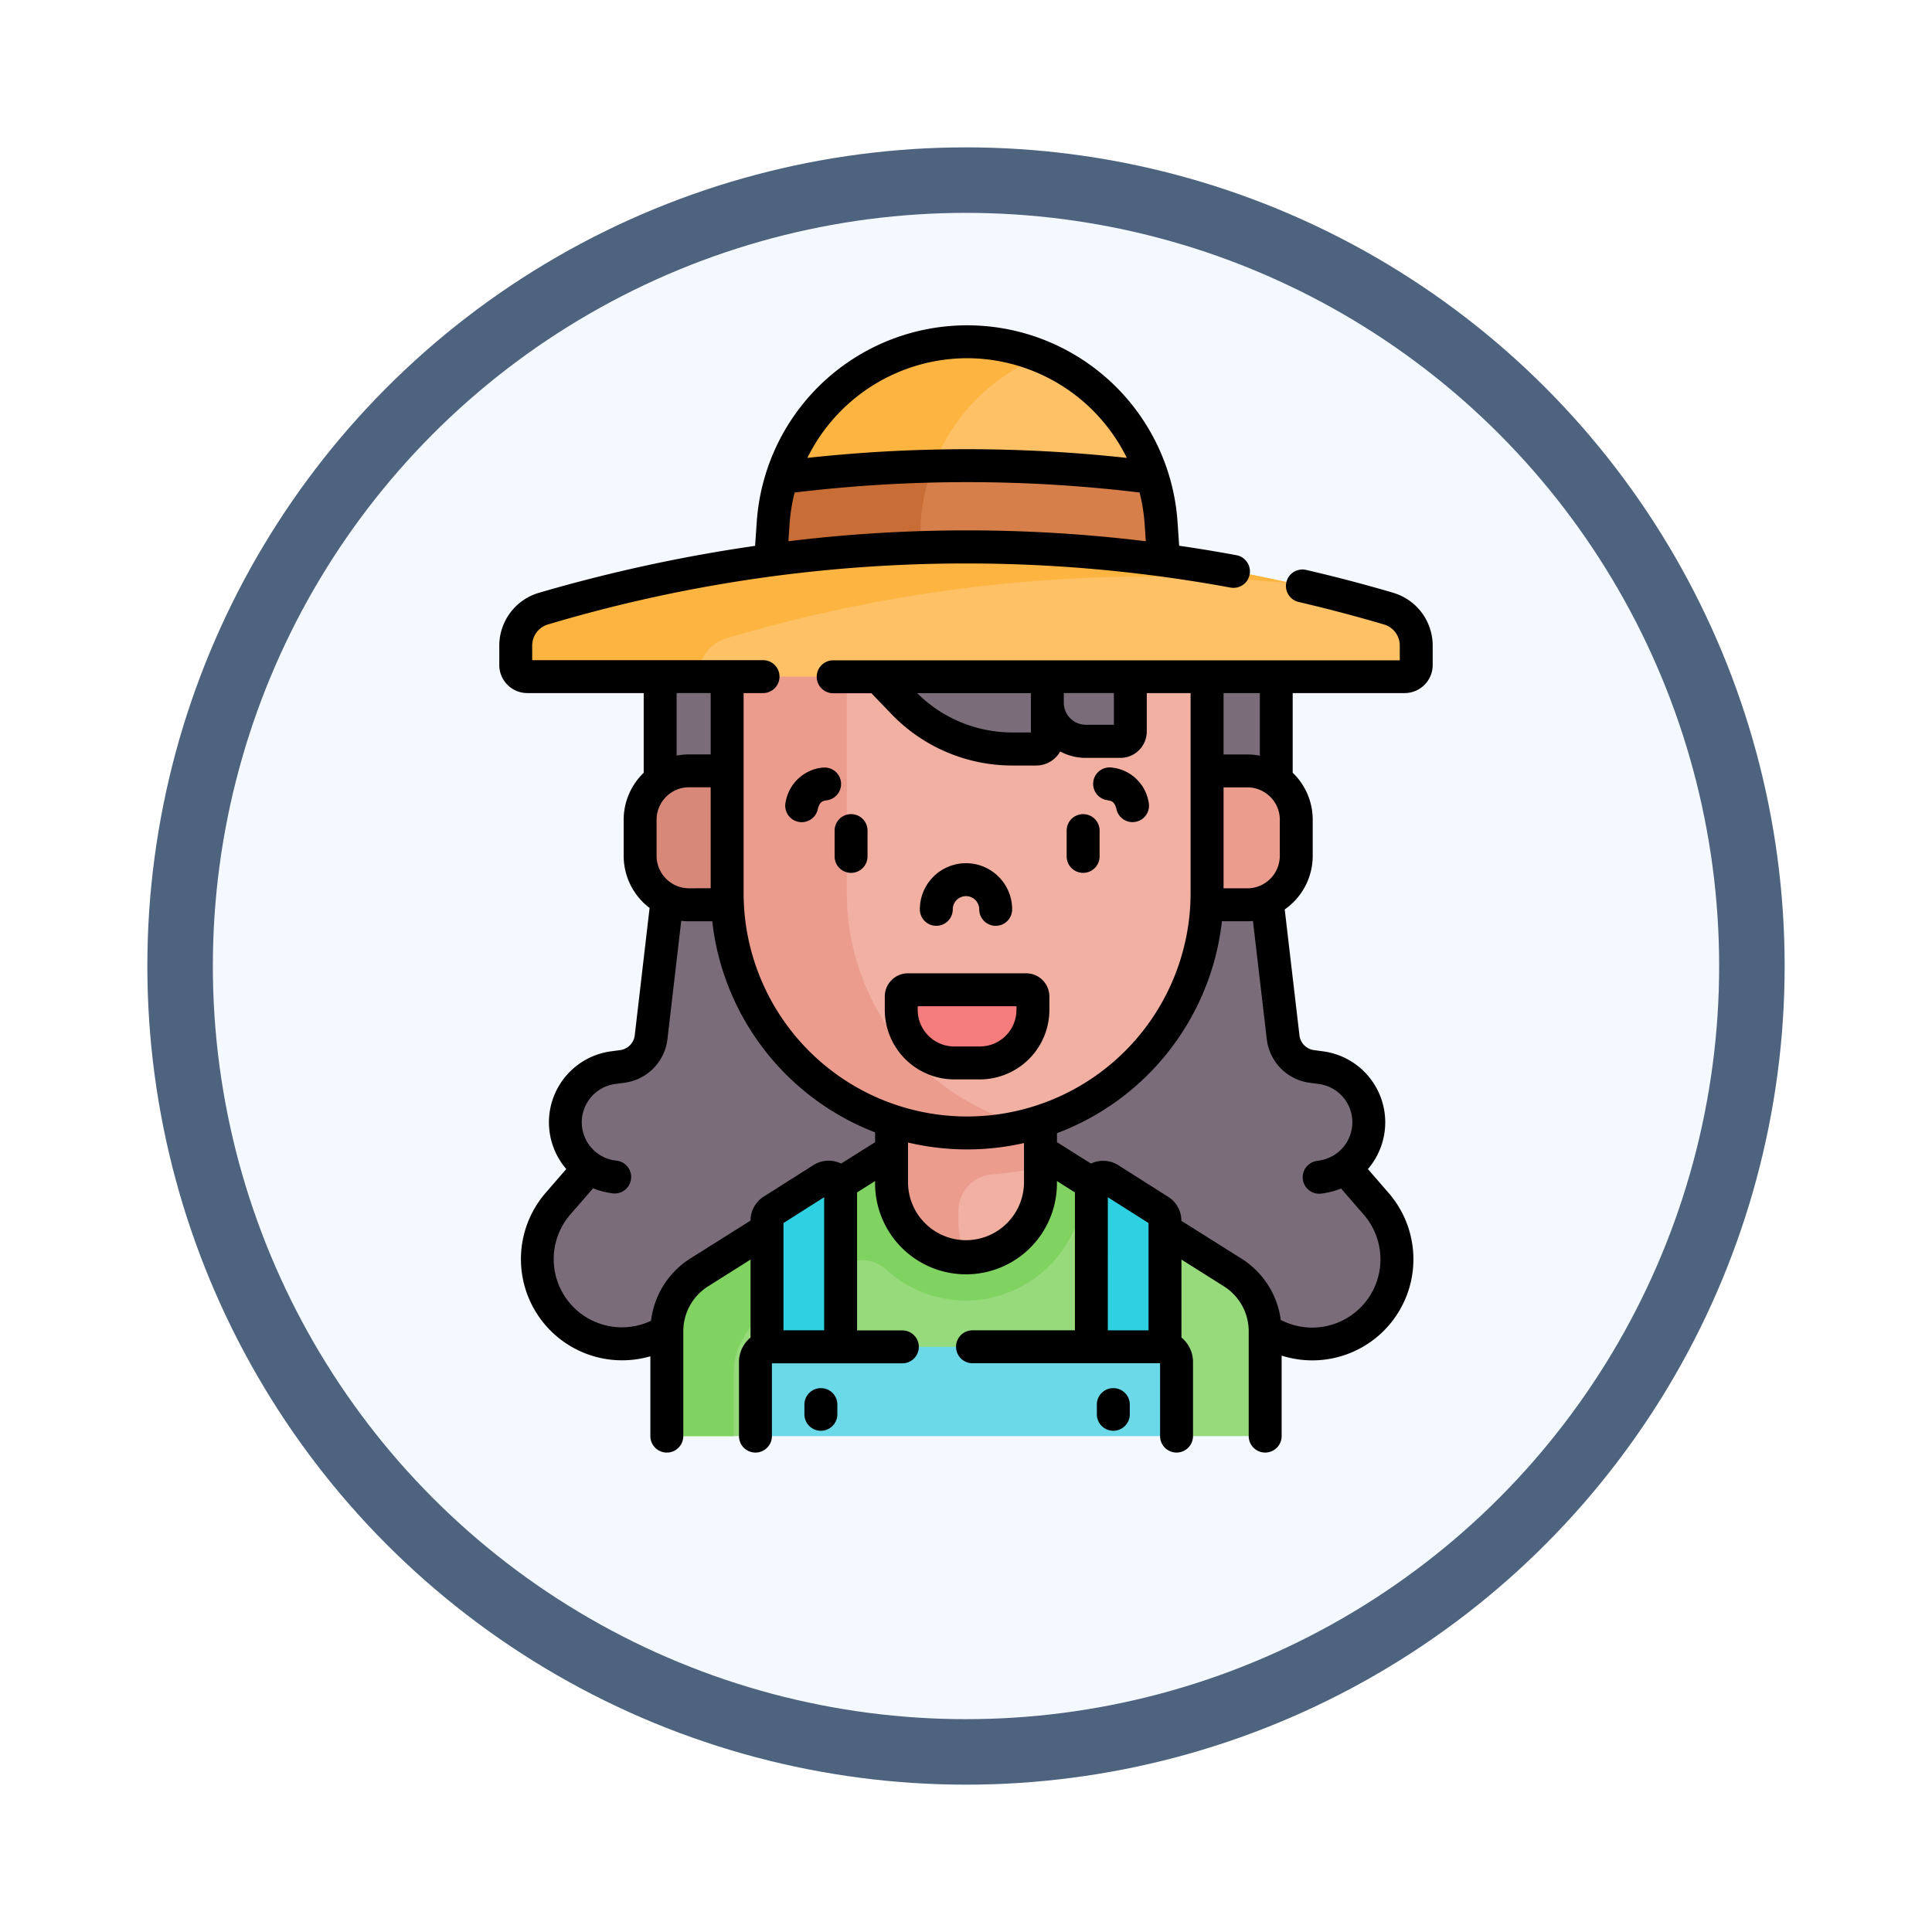 <svg xmlns="http://www.w3.org/2000/svg" xmlns:xlink="http://www.w3.org/1999/xlink" width="118" height="118" viewBox="0 0 118 118">
  <defs>
    <filter id="Elipse_12115" x="0" y="0" width="118" height="118" filterUnits="userSpaceOnUse">
      <feOffset dy="3" input="SourceAlpha"/>
      <feGaussianBlur stdDeviation="3" result="blur"/>
      <feFlood flood-opacity="0.161"/>
      <feComposite operator="in" in2="blur"/>
      <feComposite in="SourceGraphic"/>
    </filter>
  </defs>
  <g id="Grupo_1199977" data-name="Grupo 1199977" transform="translate(-161.949 -1998.396)">
    <g id="Grupo_1198372" data-name="Grupo 1198372" transform="translate(-44 -4087.069)">
      <g id="Grupo_1198119" data-name="Grupo 1198119" transform="translate(214.949 6091.466)">
        <g id="Grupo_1182334" data-name="Grupo 1182334">
          <g id="Grupo_1181949" data-name="Grupo 1181949">
            <g transform="matrix(1, 0, 0, 1, -9, -6)" filter="url(#Elipse_12115)">
              <g id="Elipse_12115-2" data-name="Elipse 12115" transform="translate(9 6)" fill="#f4f9ff" stroke="#4d637e" stroke-width="4">
                <circle cx="50" cy="50" r="50" stroke="none"/>
                <circle cx="50" cy="50" r="48" fill="none"/>
              </g>
            </g>
          </g>
        </g>
      </g>
    </g>
    <g id="gardener_2814069" transform="translate(148.28 2018.263)">
      <g id="Grupo_1199975" data-name="Grupo 1199975" transform="translate(45.169 1.005)">
        <g id="Grupo_1199973" data-name="Grupo 1199973" transform="translate(1.312 15.591)">
          <g id="XMLID_1172_">
            <g id="Grupo_1199972" data-name="Grupo 1199972">
              <path id="Trazado_1032199" data-name="Trazado 1032199" d="M110.784,158.66l1.914,2.209a5.173,5.173,0,0,1-6.262,7.994l-.144-.074a1.147,1.147,0,0,0-.523-.126h-36.4l-.39.2a5.173,5.173,0,0,1-6.262-7.994l1.914-2.209a3.365,3.365,0,0,1,1.46-6.107l.562-.075a2.042,2.042,0,0,0,1.755-1.786l.961-8.248-.408-7.53V128.67l4.059-4.862,33.538.894.031,3.968v6.244l-.542,7.53.961,8.248a2.042,2.042,0,0,0,1.755,1.786l.562.075a3.363,3.363,0,0,1,2.906,3.074c.007.088.011.177.011.264A3.366,3.366,0,0,1,110.784,158.66Z" transform="translate(-61.453 -123.808)" fill="#7a6d79"/>
            </g>
          </g>
        </g>
        <path id="Trazado_1032200" data-name="Trazado 1032200" d="M155.05,375.21,141.018,366.5H136.41l-13.921,8.712a4.268,4.268,0,0,0-1.992,3.61v5.252a1.142,1.142,0,0,0,1.142,1.142h4.272v-.567h25.718v.567H155.9a1.142,1.142,0,0,0,1.142-1.142V378.82A4.268,4.268,0,0,0,155.05,375.21Z" transform="translate(-111.27 -318.374)" fill="#97da7b"/>
        <path id="Trazado_1032201" data-name="Trazado 1032201" d="M184.169,7.5a11.879,11.879,0,0,0-11.322,8.29l4.338,2.875h17.163l1.145-2.873A11.879,11.879,0,0,0,184.169,7.5Z" transform="translate(-156.602 -7.499)" fill="#fec165"/>
        <path id="Trazado_1032202" data-name="Trazado 1032202" d="M181.327,18.573a11.878,11.878,0,0,1,7.344-10.189,11.878,11.878,0,0,0-15.824,7.4l4.338,2.875h4.141Z" transform="translate(-156.602 -7.498)" fill="#fdb441"/>
        <path id="Trazado_1032203" data-name="Trazado 1032203" d="M179.053,74.271h17.115l-.153-6.838a11.9,11.9,0,0,0-.524-2.783,88.488,88.488,0,0,0-22.645,0l6.7,1.364Z" transform="translate(-156.601 -56.358)" fill="#d77f4a"/>
        <path id="Trazado_1032204" data-name="Trazado 1032204" d="M177.471,64.823q.112-.355.246-.7a89.229,89.229,0,0,0-9.251.7,11.913,11.913,0,0,0-.525,2.786l-.153,6.838h9.006l.153-6.838A11.91,11.91,0,0,1,177.471,64.823Z" transform="translate(-152.22 -56.533)" fill="#c86d36"/>
        <path id="Trazado_1032205" data-name="Trazado 1032205" d="M328.676,211.21a2.99,2.99,0,0,0,2.99-2.99v-2.2a2.99,2.99,0,0,0-2.99-2.99H319.96v8.178h8.716Z" transform="translate(-283.994 -176.82)" fill="#eb9c8d"/>
        <path id="Trazado_1032206" data-name="Trazado 1032206" d="M111.321,211.21a2.99,2.99,0,0,1-2.99-2.99v-2.2a2.99,2.99,0,0,1,2.99-2.99H118.9v8.178h-7.575Z" transform="translate(-100.735 -176.82)" fill="#d78878"/>
        <g id="Grupo_1199974" data-name="Grupo 1199974" transform="translate(0 12.518)">
          <path id="Trazado_1032207" data-name="Trazado 1032207" d="M142.84,367.63l-1.823-1.132h-4.607l-13.921,8.712a4.267,4.267,0,0,0-1.992,3.61v5.252a1.142,1.142,0,0,0,1.142,1.142h2.947v-3.861a4.268,4.268,0,0,1,1.992-3.61l4.7-2.943a2.186,2.186,0,0,1,2.634.254,7.2,7.2,0,0,0,5.435,1.858A7.292,7.292,0,0,0,146,369.605v-.016Z" transform="translate(-111.269 -330.892)" fill="#80d261"/>
          <path id="Trazado_1032208" data-name="Trazado 1032208" d="M231.979,325.252a4.547,4.547,0,0,1-9.094,0v-10.09h9.094v10.09Z" transform="translate(-199.932 -286.437)" fill="#f1b0a2"/>
          <path id="Trazado_1032209" data-name="Trazado 1032209" d="M222.886,353.646v4.931a4.547,4.547,0,0,0,4.6,4.547h0a4.526,4.526,0,0,1-.514-2.1v-.7A2.234,2.234,0,0,1,229,358.1a21.184,21.184,0,0,0,2.976-.435v-4.017h-9.094Z" transform="translate(-199.933 -319.762)" fill="#eb9c8d"/>
          <path id="Trazado_1032210" data-name="Trazado 1032210" d="M147.977,131.417v17.058a14.591,14.591,0,0,0,1.641,6.743l1.9-2.276,2.721,6.137c1,1.683,8.863,3.591,8.863,3.591.679.545,3.164,0,3.182,0a14.662,14.662,0,0,0,11-14.2V131.417H147.977Z" transform="translate(-135.066 -127.323)" fill="#f1b0a2"/>
          <path id="Trazado_1032211" data-name="Trazado 1032211" d="M159.578,158.841a14.614,14.614,0,0,1-4.292-10.363V131.419h-7.31v17.058a14.668,14.668,0,0,0,18.311,14.2A14.647,14.647,0,0,1,159.578,158.841Z" transform="translate(-135.065 -127.325)" fill="#eb9c8d"/>
          <path id="Trazado_1032212" data-name="Trazado 1032212" d="M313.925,400.751h4.5v-9.986a.732.732,0,0,0-.34-.618l-3.033-1.923a.732.732,0,0,0-1.124.618Z" transform="translate(-278.768 -349.605)" fill="#2ed1e2"/>
          <path id="Trazado_1032213" data-name="Trazado 1032213" d="M170.64,400.617h-4.5v-9.852a.732.732,0,0,1,.34-.618l3.033-1.923a.732.732,0,0,1,1.124.618Z" transform="translate(-150.797 -349.605)" fill="#2ed1e2"/>
          <path id="Trazado_1032214" data-name="Trazado 1032214" d="M186.6,470.874v-4.528a.927.927,0,0,0-.927-.927H161.806a.927.927,0,0,0-.927.927v4.528Z" transform="translate(-146.238 -416.552)" fill="#6bd9e7"/>
          <path id="Trazado_1032215" data-name="Trazado 1032215" d="M201.451,128.672v3.735a.679.679,0,0,1-.679.679h-1.481a9.189,9.189,0,0,1-6.625-2.822l-1.53-1.593-3.99-4.862h14.306v4.862Z" transform="translate(-168.983 -120.736)" fill="#7a6d79"/>
          <path id="Trazado_1032216" data-name="Trazado 1032216" d="M298.934,147.009a.607.607,0,0,1-.607.607h-2.108a2.353,2.353,0,0,1-2.353-2.353v-4.135h5.068Z" transform="translate(-261.398 -135.733)" fill="#7a6d79"/>
          <path id="Trazado_1032217" data-name="Trazado 1032217" d="M105.956,108.816H52.37a.707.707,0,0,1-.707-.707v-1.19a2.345,2.345,0,0,1,1.682-2.253,89.964,89.964,0,0,1,51.641,0,2.344,2.344,0,0,1,1.676,2.251v1.194A.707.707,0,0,1,105.956,108.816Z" transform="translate(-51.663 -100.88)" fill="#fec165"/>
          <path id="Trazado_1032218" data-name="Trazado 1032218" d="M62.842,108.736a2.345,2.345,0,0,1,1.682-2.253,90.593,90.593,0,0,1,34.525-3.361,89.861,89.861,0,0,0-45.7,1.548,2.345,2.345,0,0,0-1.682,2.253v1.19a.707.707,0,0,0,.707.707H62.842Z" transform="translate(-51.663 -100.884)" fill="#fdb441"/>
          <path id="Trazado_1032219" data-name="Trazado 1032219" d="M232.108,307.232h-1.559a3.242,3.242,0,0,1-3.242-3.242v-.816a.411.411,0,0,1,.411-.411h7.221a.411.411,0,0,1,.411.411v.816A3.242,3.242,0,0,1,232.108,307.232Z" transform="translate(-203.762 -275.7)" fill="#f47c7c"/>
        </g>
      </g>
      <g id="Grupo_1199976" data-name="Grupo 1199976" transform="translate(44.164 0)">
        <path id="Trazado_1032220" data-name="Trazado 1032220" d="M184.193,484.267a1,1,0,0,0-1.005,1.005v.591a1.005,1.005,0,1,0,2.011,0v-.591A1,1,0,0,0,184.193,484.267Z" transform="translate(-164.552 -419.35)"/>
        <path id="Trazado_1032221" data-name="Trazado 1032221" d="M317.43,484.267a1,1,0,0,0-1.005,1.005v.591a1.005,1.005,0,1,0,2.011,0v-.591A1,1,0,0,0,317.43,484.267Z" transform="translate(-279.928 -419.35)"/>
        <path id="Trazado_1032222" data-name="Trazado 1032222" d="M98.776,16.342c-1.736-.511-3.53-.984-5.331-1.4a1.005,1.005,0,0,0-.458,1.958c1.765.412,3.521.875,5.221,1.376a1.345,1.345,0,0,1,.955,1.287v.9H64.557a1.005,1.005,0,1,0,0,2.011h2.336l1.234,1.284a10.244,10.244,0,0,0,7.35,3.13h1.481a1.685,1.685,0,0,0,1.465-.856,3.336,3.336,0,0,0,1.568.39H82.1A1.614,1.614,0,0,0,83.71,24.8V22.464h2.676v12.21a13.65,13.65,0,0,1-27.3,0V22.464h1.187a1.005,1.005,0,0,0,0-2.011h-14.1v-.891a1.345,1.345,0,0,1,.958-1.288A89.349,89.349,0,0,1,88.822,16.02a1.005,1.005,0,0,0,.367-1.977q-1.75-.325-3.5-.577l-.1-1.453a12.8,12.8,0,0,0-.551-2.948,1,1,0,0,0-.045-.143,12.877,12.877,0,0,0-24.508,0,1,1,0,0,0-.046.146,12.8,12.8,0,0,0-.551,2.95l-.1,1.454A96.062,96.062,0,0,0,46.57,16.344a3.366,3.366,0,0,0-2.406,3.218v1.19a1.714,1.714,0,0,0,1.712,1.712h7.108v4.869a3.983,3.983,0,0,0-1.223,2.873v2.2a3.99,3.99,0,0,0,1.583,3.182l-.907,7.777a1.033,1.033,0,0,1-.89.905l-.561.075a4.375,4.375,0,0,0-2.731,7.189L46.985,53a6.181,6.181,0,0,0,6.406,9.971v4.875a1.005,1.005,0,1,0,2.011,0V61.452a3.246,3.246,0,0,1,1.523-2.76l2.585-1.629v4.763a1.929,1.929,0,0,0-.706,1.492v4.528a1.005,1.005,0,0,0,2.011,0V63.4h7.966a1.005,1.005,0,1,0,0-2.011H66.017V52.961l1.1-.693v.069a5.553,5.553,0,1,0,11.105,0v-.069l1.1.693v8.423H73.066a1.005,1.005,0,1,0,0,2.011H84.523v4.45a1.005,1.005,0,0,0,2.011,0V63.317a1.93,1.93,0,0,0-.706-1.492V57.063l2.585,1.629a3.245,3.245,0,0,1,1.523,2.76v6.393a1.005,1.005,0,0,0,2.011,0V62.929A6.175,6.175,0,0,0,98.486,53l-1.27-1.465a4.375,4.375,0,0,0-2.73-7.189l-.561-.075a1.033,1.033,0,0,1-.89-.905l-.9-7.687A3.992,3.992,0,0,0,93.845,32.4v-2.2a3.983,3.983,0,0,0-1.223-2.873V22.464h6.839a1.714,1.714,0,0,0,1.712-1.712V19.558a3.366,3.366,0,0,0-2.4-3.216ZM72.736,2.011A10.9,10.9,0,0,1,82.492,8.1a89.878,89.878,0,0,0-19.511,0A10.9,10.9,0,0,1,72.736,2.011ZM61.892,12.148a10.805,10.805,0,0,1,.31-1.934,87.849,87.849,0,0,1,21.069,0,10.82,10.82,0,0,1,.31,1.932l.071,1.045a89.98,89.98,0,0,0-21.83,0Zm14.74,12.72H75.477a8.223,8.223,0,0,1-5.789-2.4h6.944v2.4ZM81.7,24.4H79.99a1.35,1.35,0,0,1-1.348-1.348v-.589H81.7Zm10.135,5.805v2.2a1.987,1.987,0,0,1-1.984,1.984H88.4V28.222h1.454a1.987,1.987,0,0,1,1.984,1.984Zm-36.08,4.183A1.987,1.987,0,0,1,53.771,32.4v-2.2a1.987,1.987,0,0,1,1.984-1.984h1.32v6.167Zm-.761-11.925h2.081v3.747h-1.32a4,4,0,0,0-.761.074V22.464Zm9.012,30.792v8.128H61.521V54.833ZM65.043,51.2a1.736,1.736,0,0,0-1.693.093l-3.033,1.923a1.729,1.729,0,0,0-.807,1.467v0l-3.657,2.3a5.24,5.24,0,0,0-2.422,3.819,4.165,4.165,0,0,1-4.926-6.494l1.389-1.6a4.407,4.407,0,0,0,.9.263l.216.039a1.023,1.023,0,0,0,.179.016,1.006,1.006,0,0,0,.177-2L51.149,51a2.359,2.359,0,0,1,.1-4.661l.561-.075A3.043,3.043,0,0,0,54.434,43.6l.843-7.227a4.005,4.005,0,0,0,.479.03h1.415a15.7,15.7,0,0,0,9.946,12.892v.6Zm7.627,4.68a3.546,3.546,0,0,1-3.542-3.542V49.915a15.7,15.7,0,0,0,7.084.031v2.391a3.546,3.546,0,0,1-3.542,3.542Zm8.662-2.623,2.486,1.576v6.552H81.331ZM91.039,43.6a3.043,3.043,0,0,0,2.619,2.665l.561.075a2.359,2.359,0,0,1,.1,4.661l-.216.039a1.005,1.005,0,0,0,.177,2,1.024,1.024,0,0,0,.179-.016l.216-.039a4.42,4.42,0,0,0,.9-.263l1.389,1.6a4.167,4.167,0,0,1-5.044,6.44l-.025-.013a5.241,5.241,0,0,0-2.414-3.752l-3.657-2.3v0a1.729,1.729,0,0,0-.807-1.467l-3.033-1.923A1.736,1.736,0,0,0,80.3,51.2l-2.074-1.307v-.549A15.7,15.7,0,0,0,88.3,36.4h1.549c.117,0,.232-.006.347-.016Zm-.427-17.312a4,4,0,0,0-.761-.074H88.4V22.464h2.215v3.821Z" transform="translate(-44.164 0)"/>
        <path id="Trazado_1032223" data-name="Trazado 1032223" d="M196.94,225.319a1.005,1.005,0,0,0,2.011,0v-1.576a1.005,1.005,0,0,0-2.011,0Z" transform="translate(-176.46 -192.88)"/>
        <path id="Trazado_1032224" data-name="Trazado 1032224" d="M302.673,223.743v1.576a1.005,1.005,0,0,0,2.011,0v-1.576a1.005,1.005,0,1,0-2.011,0Z" transform="translate(-268.02 -192.88)"/>
        <path id="Trazado_1032225" data-name="Trazado 1032225" d="M237.789,247.914a.808.808,0,0,1,1.616,0,1.005,1.005,0,0,0,2.011,0,2.819,2.819,0,1,0-5.638,0,1.005,1.005,0,0,0,2.011,0Z" transform="translate(-210.092 -212.24)"/>
        <path id="Trazado_1032226" data-name="Trazado 1032226" d="M219.808,296.679v.816a4.252,4.252,0,0,0,4.247,4.247h1.559a4.252,4.252,0,0,0,4.247-4.247v-.816a1.418,1.418,0,0,0-1.416-1.417h-7.221A1.418,1.418,0,0,0,219.808,296.679Zm2.011.594h6.032v.222a2.239,2.239,0,0,1-2.237,2.237h-1.559a2.239,2.239,0,0,1-2.237-2.237v-.222Z" transform="translate(-196.263 -255.683)"/>
        <path id="Trazado_1032227" data-name="Trazado 1032227" d="M176.7,201.476a2.548,2.548,0,0,0-2.253,2.1,1.005,1.005,0,1,0,1.958.457c.109-.466.3-.527.549-.558a1.005,1.005,0,1,0-.254-1.995Z" transform="translate(-156.956 -174.461)"/>
        <path id="Trazado_1032228" data-name="Trazado 1032228" d="M315.621,203.471c.245.031.44.092.549.558a1.005,1.005,0,1,0,1.958-.456,2.548,2.548,0,0,0-2.253-2.1,1.005,1.005,0,0,0-.254,1.995Z" transform="translate(-278.472 -174.461)"/>
      </g>
    </g>
  </g>
</svg>
